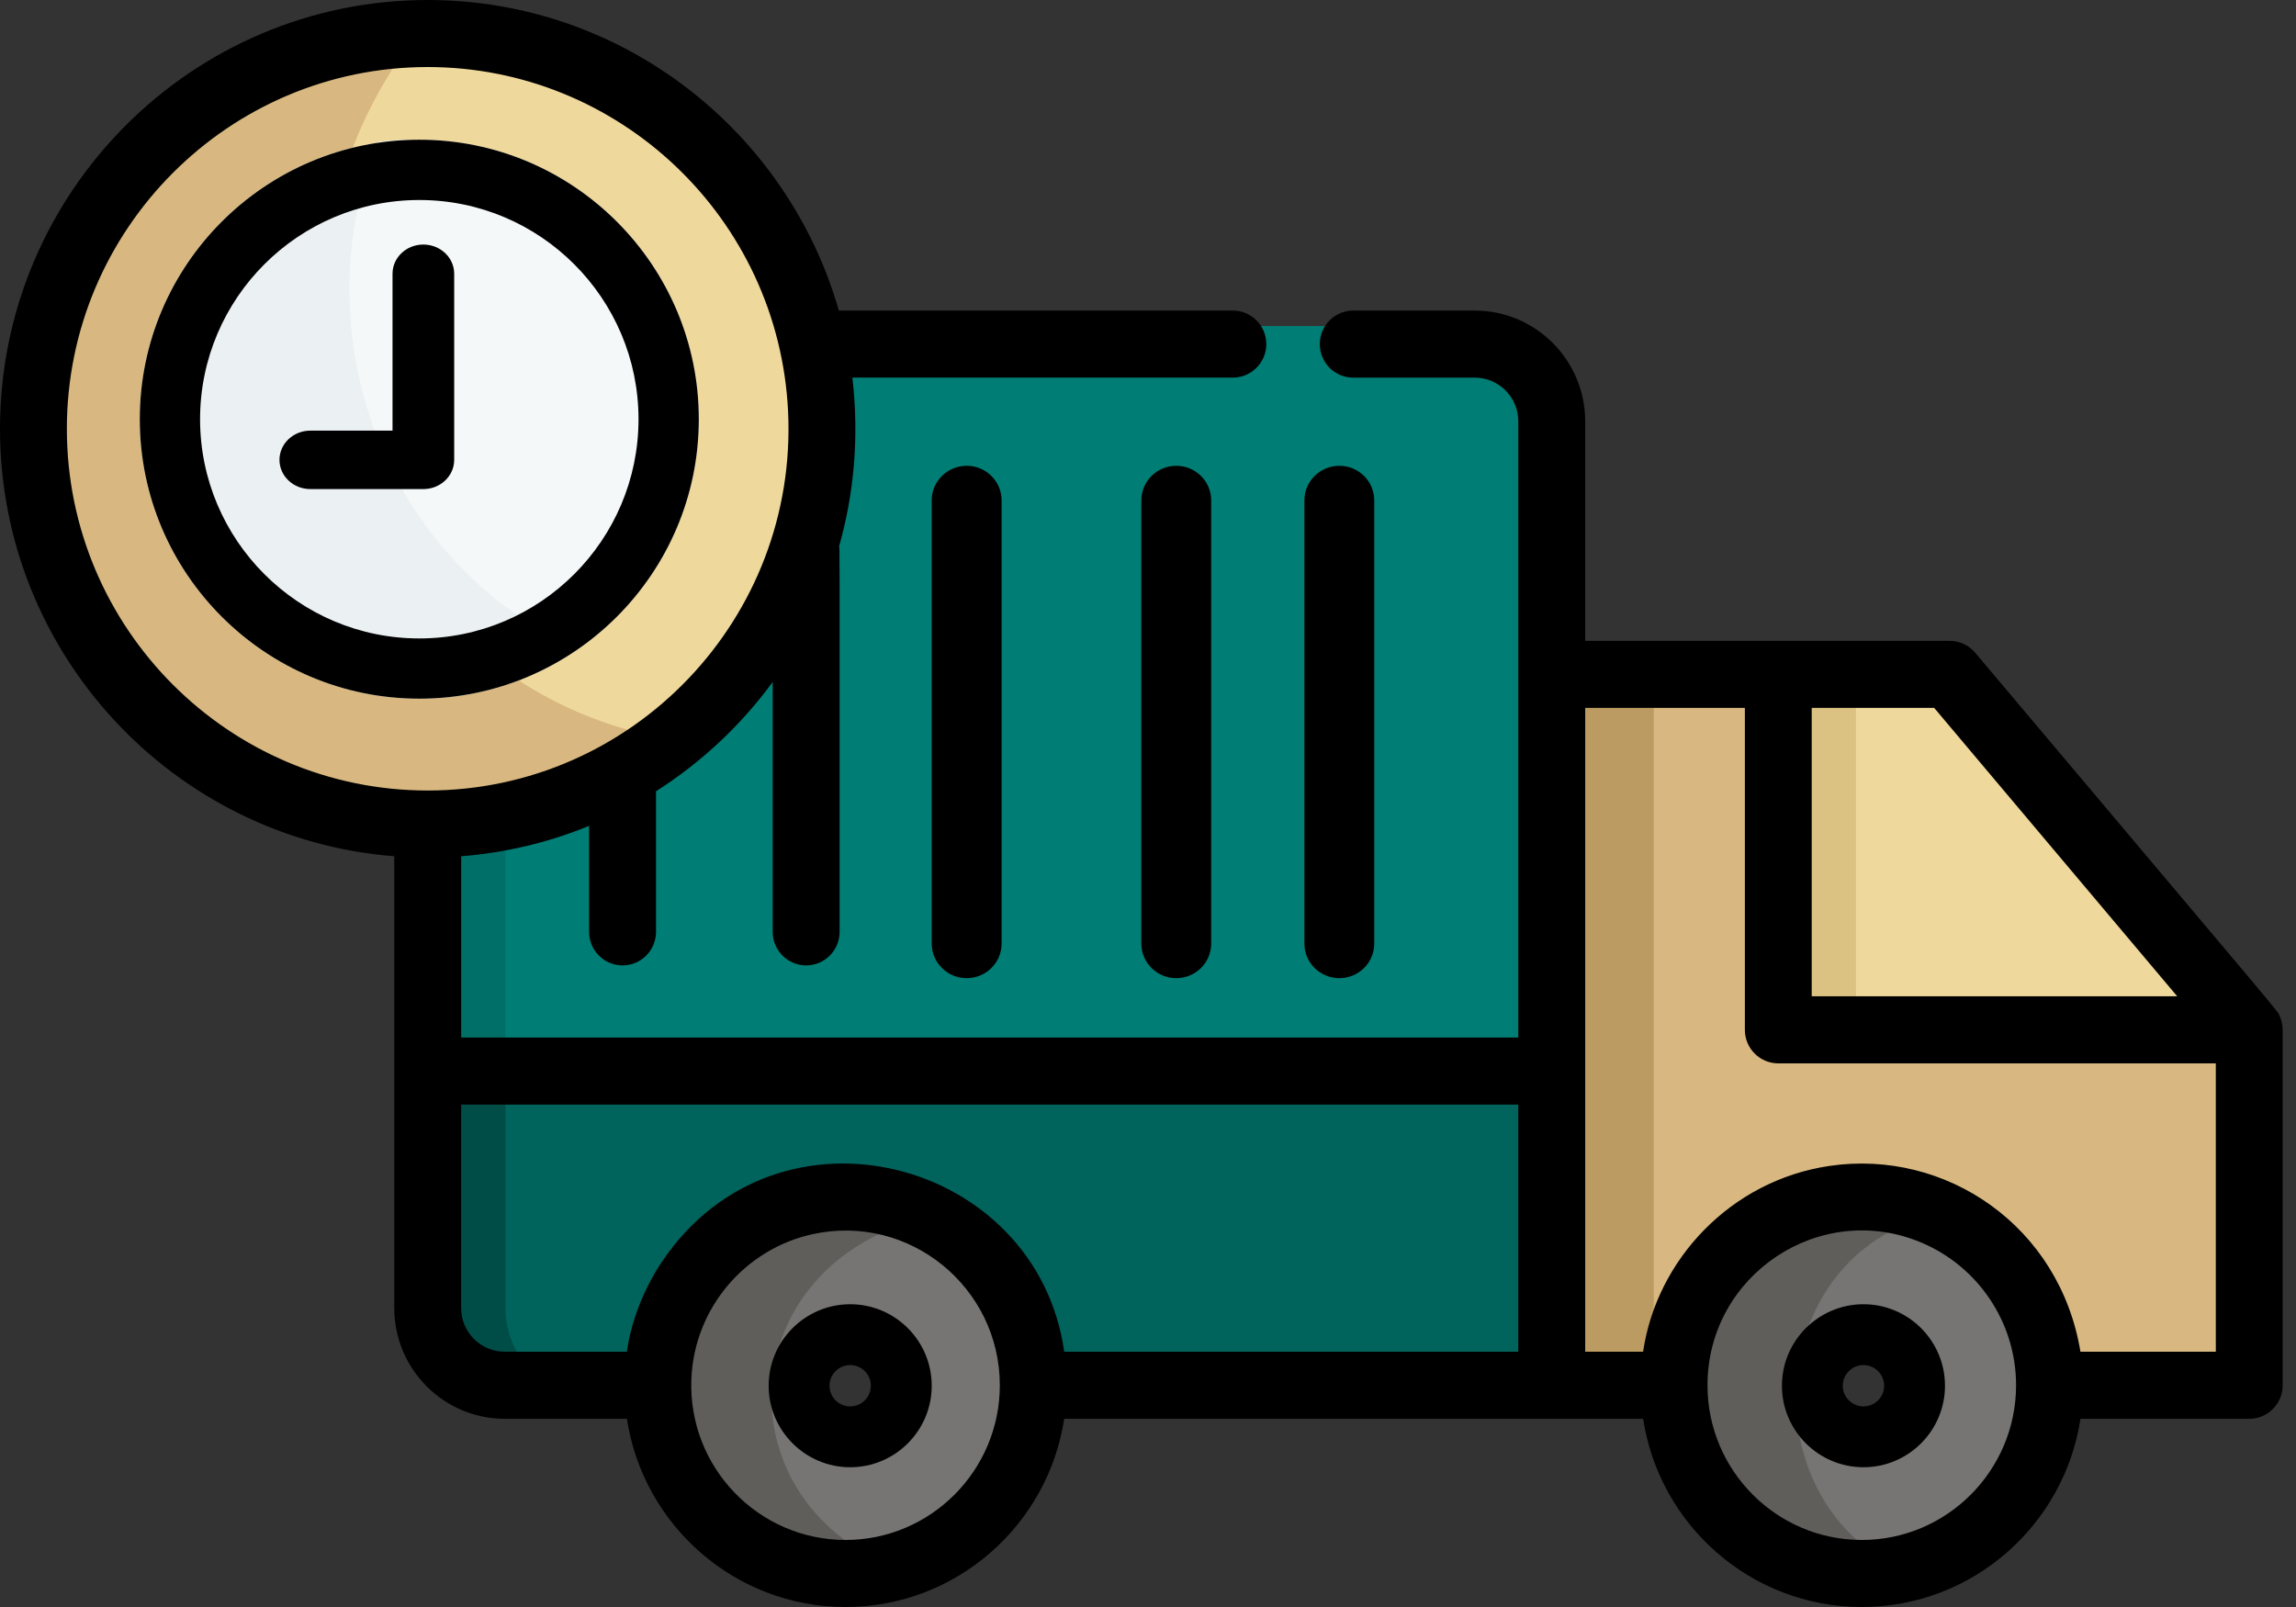 <svg width="50" height="35" viewBox="0 0 50 35" fill="none" xmlns="http://www.w3.org/2000/svg">
<rect x="0" y="0" width="50" height="35" fill="#333333" stroke="none"/>
<path d="M42.772 15.073C42.772 15.073 42.772 15.073 42.772 15.073C42.447 14.707 41.989 14.71 41.989 14.71H33.478V29.928H36.235C36.235 27.703 38.13 25.899 40.468 25.899C42.805 25.899 44.7 27.703 44.7 29.928H47.996C48.662 29.928 49.203 29.413 49.203 28.779V22.319L42.772 15.073Z" fill="#D8B880"/>
<path d="M39.761 22.826H49.203L42.751 15.097L42.751 15.097C42.426 14.707 41.966 14.71 41.966 14.71H38.551V21.601C38.551 22.278 39.093 22.826 39.761 22.826Z" fill="#EFD89C"/>
<path d="M36.014 14.71H33.478V29.928H36.014V14.71Z" fill="#BB9B62"/>
<path d="M40.416 21.601V14.71H38.551V21.601C38.551 22.278 39.078 22.826 39.729 22.826H41.594C40.944 22.826 40.416 22.278 40.416 21.601Z" fill="#DBC282"/>
<path d="M26.714 7.101H17.806C18.954 12.527 14.942 17.624 9.637 17.624C9.637 17.624 9.637 17.624 9.637 17.624V28.235C9.637 29.17 10.369 29.927 11.271 29.927H14.517C14.518 27.649 16.3 25.801 18.499 25.801C20.698 25.801 22.481 27.649 22.481 29.927C23.118 29.927 32.843 29.927 33.478 29.927C33.478 29.151 33.478 10.274 33.478 8.794C33.478 7.859 32.746 7.101 31.844 7.101H29.268" fill="#007D74"/>
<path d="M11.006 28.385V17.246C10.563 17.355 10.105 17.413 9.637 17.413C9.637 17.413 9.637 17.413 9.637 17.413V28.206C9.637 29.157 10.255 29.927 11.017 29.927H11.666C11.268 29.594 11.006 29.028 11.006 28.385Z" fill="#006F67"/>
<path d="M9.637 23.333V28.307C9.637 29.202 10.369 29.927 11.271 29.927H14.517C14.518 27.746 16.3 25.978 18.499 25.978C20.698 25.978 22.481 27.746 22.481 29.927C23.118 29.927 32.843 29.927 33.478 29.927C33.478 29.243 33.478 24.099 33.478 23.333H9.637Z" fill="#00635C"/>
<path d="M11.006 28.476V23.333H9.637V28.307C9.637 29.202 10.255 29.927 11.017 29.927H11.666C11.268 29.614 11.006 29.081 11.006 28.476Z" fill="#004C47"/>
<path d="M9.13 17.5C4.515 17.5 0.761 13.745 0.761 9.13C0.761 4.515 4.515 0.761 9.13 0.761C13.745 0.761 17.5 4.515 17.5 9.13C17.5 13.745 13.745 17.5 9.13 17.5ZM9.13 3.258C5.892 3.258 3.257 5.892 3.257 9.131C3.257 12.369 5.892 15.003 9.13 15.003C12.369 15.003 15.003 12.369 15.003 9.131C15.003 5.892 12.369 3.258 9.13 3.258Z" fill="#D8B880"/>
<path d="M9.073 0.761C8.456 1.549 7.959 2.444 7.608 3.416C11.114 2.853 14.275 5.735 14.275 9.483C14.275 11.776 13.08 13.778 11.314 14.831C12.134 15.36 13.039 15.752 14.003 15.978C20.543 11.413 17.5 1.141 9.073 0.761Z" fill="#EFD89C"/>
<path d="M40.58 26.377C38.339 26.377 36.522 28.194 36.522 30.435C36.522 32.676 38.339 34.493 40.58 34.493C42.821 34.493 44.638 32.676 44.638 30.435C44.638 28.194 42.821 26.377 40.58 26.377ZM40.58 31.649C39.909 31.649 39.366 31.105 39.366 30.434C39.366 29.764 39.909 29.221 40.58 29.221C41.25 29.221 41.794 29.764 41.794 30.434C41.794 31.105 41.25 31.649 40.58 31.649Z" fill="#767574"/>
<path d="M41.594 26.623C39.132 25.664 36.522 27.624 36.522 30.435C36.522 33.238 39.124 35.207 41.594 34.247C38.279 32.956 38.285 27.911 41.594 26.623Z" fill="#605E5B"/>
<path d="M18.26 26.377C15.739 26.377 13.695 28.194 13.695 30.435C13.695 32.676 15.739 34.493 18.26 34.493C20.781 34.493 22.825 32.676 22.825 30.435C22.825 28.194 20.781 26.377 18.26 26.377ZM18.26 31.649C17.506 31.649 16.894 31.105 16.894 30.434C16.894 29.764 17.506 29.221 18.26 29.221C19.014 29.221 19.626 29.764 19.626 30.434C19.626 31.105 19.014 31.649 18.26 31.649Z" fill="#767574"/>
<path d="M19.782 26.623C16.827 25.664 13.695 27.624 13.695 30.435C13.695 33.238 16.818 35.207 19.782 34.246C15.809 32.958 15.803 27.913 19.782 26.623Z" fill="#605E5B"/>
<path d="M9.132 3.043C5.775 3.043 3.044 5.774 3.044 9.131C3.044 12.487 5.775 15.217 9.132 15.217C12.488 15.217 15.218 12.487 15.218 9.131C15.218 5.774 12.488 3.043 9.132 3.043Z" fill="#EBF0F2"/>
<path d="M8.217 3.095C6.676 7.009 8.141 11.545 11.726 13.696C13.358 12.702 14.456 10.863 14.456 8.761C14.456 5.324 11.536 2.635 8.217 3.095Z" fill="#F4F8F9"/>
<path d="M49.645 22.13C49.584 21.992 49.968 22.469 43.015 14.217C42.877 14.053 42.673 13.958 42.459 13.958C40.799 13.958 36.118 13.958 34.521 13.958V9.176C34.521 7.846 33.442 6.764 32.115 6.764H29.47C29.068 6.764 28.741 7.091 28.741 7.494C28.741 7.898 29.067 8.225 29.47 8.225H32.115C32.639 8.225 33.064 8.651 33.064 9.176V22.597H10.043L10.043 18.649C10.999 18.575 11.947 18.349 12.829 17.987V20.295C12.829 20.699 13.155 21.026 13.557 21.026C13.96 21.026 14.286 20.699 14.286 20.295V17.233C15.253 16.618 16.124 15.814 16.827 14.853V20.295C16.827 20.699 17.153 21.026 17.555 21.026C17.958 21.026 18.284 20.699 18.284 20.295C18.284 11.439 18.289 12 18.272 11.901C18.598 10.755 18.713 9.513 18.562 8.224H26.848C27.25 8.224 27.576 7.898 27.576 7.494C27.576 7.091 27.25 6.764 26.848 6.764H18.268C17.151 2.863 13.56 0 9.314 0C4.178 0 0 4.189 0 9.339C0 14.242 3.789 18.275 8.586 18.649C8.586 19.819 8.586 26.906 8.586 28.489C8.586 29.819 9.665 30.901 10.992 30.901H13.652C14.004 33.218 16.005 35 18.413 35C20.822 35 22.823 33.218 23.175 30.901C23.645 30.901 34.788 30.901 35.783 30.901C36.134 33.218 38.136 35 40.544 35C42.953 35 44.954 33.218 45.306 30.901H48.982C49.384 30.901 49.71 30.574 49.71 30.17V22.435C49.71 22.334 49.69 22.229 49.645 22.13ZM42.121 15.418L47.413 21.699H39.454V15.418H42.121ZM1.456 9.339C1.456 4.995 4.981 1.46 9.314 1.46C13.481 1.46 16.957 4.746 17.162 8.96C17.377 13.472 13.774 17.217 9.314 17.217C4.981 17.217 1.456 13.683 1.456 9.339ZM18.413 33.54C16.52 33.54 14.981 31.959 15.056 30.037C15.116 28.493 16.224 27.198 17.704 26.878C19.805 26.423 21.773 28.038 21.773 30.171C21.773 32.028 20.266 33.54 18.413 33.54ZM33.064 29.44H23.175C22.588 25.245 16.947 23.736 14.424 27.468C14.006 28.086 13.739 28.808 13.652 29.44H10.992C10.468 29.44 10.042 29.014 10.042 28.489L10.042 24.057H33.064L33.064 29.44ZM40.544 33.54C38.691 33.54 37.184 32.029 37.184 30.171C37.184 27.765 39.641 26.128 41.851 27.067C43.072 27.586 43.904 28.795 43.904 30.171C43.904 32.028 42.397 33.54 40.544 33.54ZM45.306 29.44C44.853 26.697 42.37 25.022 39.843 25.393C37.685 25.71 36.073 27.444 35.782 29.44H34.521V15.418H37.998V22.43C37.998 22.833 38.324 23.16 38.726 23.16H48.254V29.44L45.306 29.44Z" fill="black"/>
<path d="M18.515 28.406C17.536 28.406 16.739 29.202 16.739 30.181C16.739 31.16 17.536 31.956 18.515 31.956C19.494 31.956 20.29 31.16 20.29 30.181C20.29 29.202 19.494 28.406 18.515 28.406ZM18.515 30.631C18.266 30.631 18.064 30.429 18.064 30.181C18.064 29.933 18.266 29.731 18.515 29.731C18.763 29.731 18.965 29.933 18.965 30.181C18.965 30.429 18.763 30.631 18.515 30.631Z" fill="black"/>
<path d="M40.581 28.406C39.602 28.406 38.805 29.202 38.805 30.181C38.805 31.16 39.602 31.956 40.581 31.956C41.559 31.956 42.356 31.16 42.356 30.181C42.356 29.202 41.559 28.406 40.581 28.406ZM40.581 30.631C40.332 30.631 40.13 30.429 40.13 30.181C40.13 29.933 40.332 29.731 40.581 29.731C40.829 29.731 41.031 29.933 41.031 30.181C41.031 30.429 40.829 30.631 40.581 30.631Z" fill="black"/>
<path d="M6.758 10.652H9.219C9.59 10.652 9.891 10.367 9.891 10.016V5.962C9.891 5.611 9.59 5.326 9.219 5.326C8.848 5.326 8.548 5.611 8.548 5.962V9.379H6.758C6.387 9.379 6.086 9.664 6.086 10.016C6.087 10.367 6.387 10.652 6.758 10.652Z" fill="black"/>
<path d="M9.131 15.217C12.488 15.217 15.218 12.487 15.218 9.13C15.218 5.774 12.488 3.043 9.131 3.043C5.775 3.043 3.044 5.774 3.044 9.13C3.044 12.487 5.775 15.217 9.131 15.217ZM9.131 4.356C11.764 4.356 13.905 6.498 13.905 9.13C13.905 11.763 11.764 13.905 9.131 13.905C6.499 13.905 4.357 11.763 4.357 9.13C4.357 6.498 6.499 4.356 9.131 4.356Z" fill="black"/>
<path d="M29.927 20.551V10.899C29.927 10.482 29.587 10.145 29.167 10.145C28.746 10.145 28.406 10.482 28.406 10.899V20.551C28.406 20.967 28.746 21.304 29.167 21.304C29.587 21.304 29.927 20.967 29.927 20.551Z" fill="black"/>
<path d="M24.855 10.899V20.551C24.855 20.967 25.195 21.304 25.615 21.304C26.036 21.304 26.376 20.967 26.376 20.551V10.899C26.376 10.482 26.036 10.145 25.615 10.145C25.195 10.145 24.855 10.482 24.855 10.899Z" fill="black"/>
<path d="M20.29 10.899V20.551C20.29 20.967 20.631 21.304 21.051 21.304C21.471 21.304 21.812 20.967 21.812 20.551V10.899C21.812 10.482 21.471 10.145 21.051 10.145C20.631 10.145 20.29 10.482 20.29 10.899Z" fill="black"/>
</svg>
